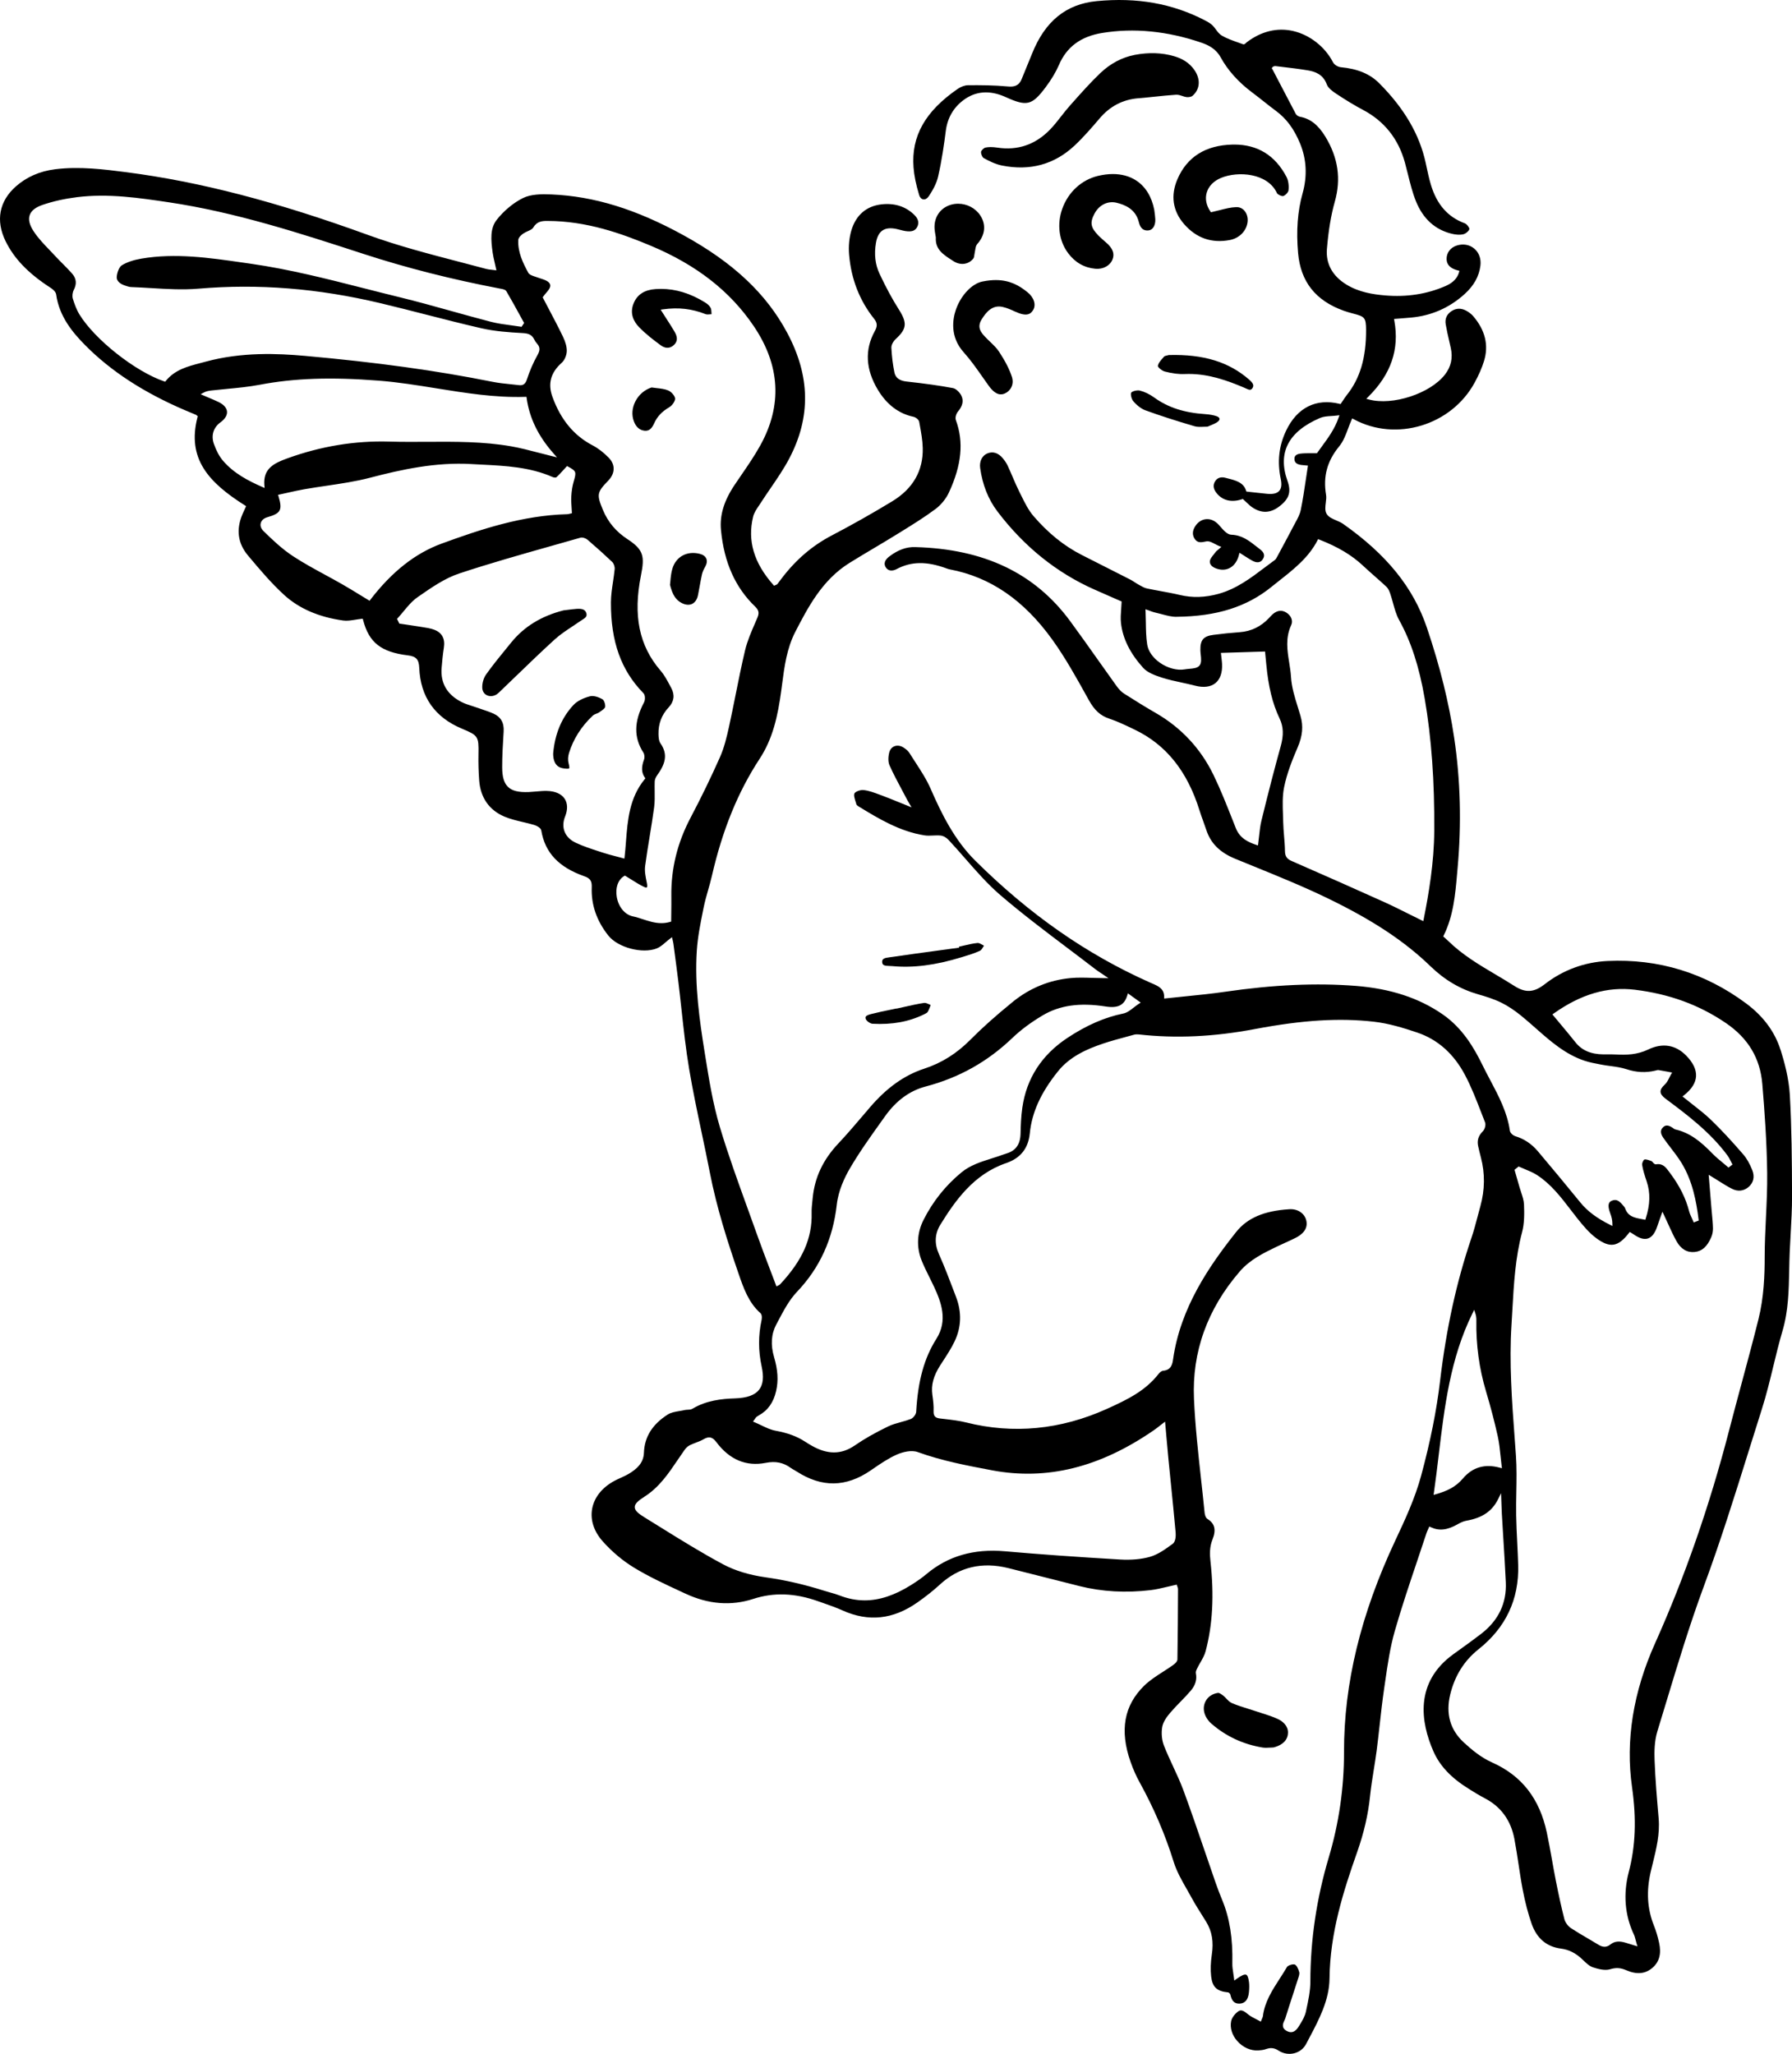 <?xml version="1.0" encoding="UTF-8"?>
<svg id="Layer_2" data-name="Layer 2" xmlns="http://www.w3.org/2000/svg" viewBox="0 0 276.637 317.021">
  <g id="Layer_1-2" data-name="Layer 1">
    <g>
      <path d="m274.877,162.079c-.872-2.806-2.664-5.23-5.325-7.208-6.344-4.712-13.536-6.917-21.386-6.546-3.548.165-6.897,1.4-9.685,3.57-1.693,1.318-2.978,1.388-4.738.261-.948-.608-1.936-1.193-2.891-1.759-2.513-1.488-5.112-3.027-7.274-5.155-.151-.148-.311-.29-.458-.42l-.325-.291.084-.169c1.495-3.024,1.782-6.327,2.06-9.521l.075-.854c.617-6.855.44-13.611-.523-20.079-.813-5.461-2.191-11.025-4.211-17.01-2.097-6.212-6.219-11.315-12.973-16.06-.285-.199-.651-.355-1.004-.506-.599-.255-1.218-.518-1.513-1.025-.279-.481-.2-1.108-.124-1.715.052-.412.105-.839.044-1.199-.484-2.858.167-5.25,2.048-7.528.615-.744.987-1.739,1.346-2.7.167-.445.339-.905.534-1.341l.11-.246.237.129c6.506,3.534,15.042.961,18.643-5.618.667-1.219,1.148-2.324,1.47-3.379.742-2.425.178-4.751-1.675-6.913-.265-.31-.634-.599-1.067-.835-.801-.438-1.577-.412-2.306.078-.714.482-1.016,1.177-.873,2.009.152.888.358,1.785.557,2.653.076.332.152.664.226.996.344,1.55.048,2.899-.903,4.124-2.27,2.923-8.077,4.823-11.722,3.842l-.419-.113.308-.306c3.511-3.481,4.827-7.323,4.025-11.744l-.049-.272,1.072-.084c.53-.042,1.032-.081,1.534-.126,3.149-.282,5.936-1.502,8.283-3.625,1.439-1.302,2.24-2.737,2.447-4.391.132-1.053-.214-2.012-.95-2.632-.718-.606-1.69-.784-2.666-.488-1.015.309-1.644,1.153-1.603,2.151.035.855.602,1.412,1.733,1.704l.25.064-.073.248c-.361,1.232-1.383,1.799-2.121,2.118-2.847,1.233-5.968,1.714-9.28,1.43-1.859-.159-4.022-.482-5.967-1.671-2.166-1.322-3.209-3.228-3.018-5.509.243-2.889.631-5.21,1.221-7.305.983-3.491.513-6.756-1.438-9.98-1.124-1.857-2.345-2.818-3.96-3.116-.254-.048-.529-.243-.641-.455-.986-1.863-1.959-3.733-2.943-5.625l-.651-1.252-.105-.125.081-.151c.074-.139.333-.226.509-.204l1.045.125c1.282.152,2.609.31,3.906.525,1.142.191,2.387.601,2.964,2.19.197.541.857,1.032,1.411,1.399,1.568,1.042,2.891,1.84,4.161,2.511,3.292,1.736,5.472,4.471,6.477,8.126.166.604.317,1.215.469,1.825.343,1.384.698,2.814,1.23,4.14,1.091,2.714,2.952,4.407,5.533,5.033.486.119,1.197.226,1.821.069.367-.093.862-.535.898-.802.027-.205-.395-.769-.714-.885-2.607-.955-4.316-2.902-5.227-5.954-.282-.946-.492-1.926-.694-2.874l-.104-.486c-.947-4.376-3.29-8.396-7.164-12.289-1.44-1.448-3.334-2.238-5.959-2.486-.405-.039-.979-.354-1.188-.762-1.237-2.401-3.612-4.254-6.199-4.834-2.444-.549-4.916.062-7.142,1.767-.031.024-.064.059-.098.092-.118.118-.265.266-.458.192-.262-.098-.529-.191-.795-.285-.821-.29-1.67-.59-2.438-1.025-.399-.228-.684-.609-.958-.979-.174-.234-.339-.455-.528-.637-.322-.311-.748-.545-1.156-.758-5.003-2.602-10.472-3.576-16.723-2.969-4.701.455-7.957,3.099-9.952,8.083-.263.656-.533,1.31-.803,1.964-.273.66-.546,1.32-.812,1.984-.453,1.132-1.287,1.216-2.125,1.14-2.154-.199-4.327-.211-6.169-.191-.482.005-1.081.222-1.6.581-5.002,3.45-7.163,7.293-6.799,12.094.096,1.273.374,2.637.873,4.288.112.372.343.611.633.655.295.048.602-.124.825-.454.775-1.142,1.254-2.145,1.465-3.066.581-2.543.938-5.096,1.183-7.036.251-1.981,1.159-3.576,2.696-4.739,1.899-1.438,4.106-1.603,6.558-.489,3.248,1.472,4.047,1.28,6.12-1.467.915-1.213,1.621-2.393,2.099-3.505,1.19-2.775,3.366-4.387,6.651-4.927,4.897-.804,10.045-.305,15.3,1.485,1.07.365,2.266.922,3.017,2.288,1.111,2.02,2.763,3.853,4.91,5.45.592.44,1.171.899,1.75,1.358.607.482,1.236.98,1.869,1.447,1.616,1.189,2.799,2.787,3.722,5.025,1.005,2.438,1.135,5.033.386,7.712-.769,2.75-.995,5.757-.693,9.193.39,4.432,2.692,7.347,7.041,8.912.489.176.991.314,1.374.415l.113.03c1.74.46,1.962.593,1.969,2.535.013,4.288-.93,7.474-2.969,10.026-.213.266-.399.55-.596.85-.09.137-.181.274-.274.411l-.098.143-.168-.041c-3.616-.885-6.544.586-8.238,4.142-1.113,2.338-1.385,4.773-.832,7.446.183.88.106,1.47-.239,1.854-.353.394-.957.536-1.896.444-.662-.063-1.324-.138-2.024-.217l-1.143-.127-.05-.154c-.403-1.262-1.597-1.564-2.862-1.886l-.342-.087c-.415-.11-1.177-.177-1.613.606-.314.561-.229,1.134.261,1.751.916,1.155,2.306,1.495,3.915.959l.137-.046.108.097c.15.134.295.271.439.41.308.294.6.572.928.794,1.411.948,2.765.906,4.138-.132,1.549-1.171,1.896-2.249,1.28-3.977-1.548-4.343.148-7.605,5.042-9.698.51-.219,1.084-.255,1.691-.294.287-.018.586-.037.896-.076l.4-.051-.132.381c-.602,1.735-1.59,3.082-2.545,4.384-.246.336-.487.665-.717.994l-.073.105-.128.002c-.28.005-.548.006-.808.005-.567-.01-1.1-.002-1.616.057-.958.11-.936.664-.928.847.014.356.145.781,1.042.902.178.024.358.039.53.053l.513.047-.041.263c-.099.632-.193,1.263-.286,1.891-.229,1.544-.465,3.14-.782,4.688-.143.699-.499,1.347-.843,1.974-.096.176-.192.351-.283.526-.646,1.243-1.311,2.478-1.976,3.711l-.581,1.079c-.082.154-.174.33-.335.446-.521.376-1.034.764-1.547,1.151-2.145,1.621-4.362,3.297-7.122,4.061-2.09.578-4.044.636-5.976.176-.947-.226-1.925-.404-2.871-.577-.743-.136-1.485-.271-2.222-.43-.397-.085-.754-.29-1.1-.488l-.23-.13c-.2-.109-.393-.234-.586-.36-.211-.137-.421-.274-.644-.389-1.339-.685-2.681-1.362-4.023-2.041-1.166-.589-2.331-1.178-3.494-1.771-2.713-1.383-5.137-3.336-7.409-5.971-.793-.919-1.351-2.047-1.89-3.138l-.28-.563c-.397-.789-.75-1.611-1.091-2.407-.242-.562-.483-1.126-.741-1.682-.171-.368-.427-.758-.762-1.159-.693-.834-1.543-1.096-2.39-.735-.809.342-1.239,1.227-1.097,2.254.356,2.575,1.248,4.822,2.65,6.678,4.121,5.445,9.192,9.52,15.073,12.109l4.112,1.808-.006.169c-.012.332-.037.666-.062,1.002-.053.708-.106,1.441-.03,2.138.262,2.388,1.379,4.652,3.417,6.924.684.762,1.881,1.189,2.949,1.531.965.309,1.981.528,2.965.74.68.147,1.384.299,2.069.479,1.335.352,2.434.219,3.18-.387.736-.597,1.09-1.624,1.023-2.97-.015-.291-.05-.581-.088-.902-.02-.165-.041-.338-.06-.523l-.028-.268,6.813-.211.19,1.961c.325,3.481.958,6.062,2.051,8.365.605,1.277.658,2.565.173,4.307-.917,3.297-1.86,6.938-2.97,11.461-.185.754-.27,1.531-.359,2.354-.042.388-.085.782-.14,1.183l-.041.301-.288-.099c-1.177-.404-2.486-.968-3.121-2.557l-.576-1.451c-.889-2.247-1.807-4.57-2.875-6.771-1.979-4.078-4.98-7.298-8.921-9.571-1.486-.857-3.085-1.836-4.891-2.992-.395-.254-.771-.633-1.15-1.159-.955-1.328-1.9-2.663-2.846-3.998-1.396-1.97-2.839-4.008-4.292-5.987-5.444-7.42-13.271-11.17-23.927-11.464-1.37-.055-2.667.426-3.982,1.416-1.077.812-.726,1.446-.611,1.655.387.7,1.125.628,1.688.329,2.275-1.209,4.667-1.239,7.751-.098.181.066.327.109.459.135,6.277,1.185,11.472,4.754,15.882,10.909,1.971,2.75,3.649,5.77,5.271,8.689l.323.582c.876,1.574,1.784,2.401,3.134,2.852,1.281.428,2.521,1.022,3.722,1.598l.215.104c4.858,2.326,8.14,6.423,10.033,12.524.167.54.36,1.07.553,1.602.162.446.324.893.472,1.345.676,2.07,2.094,3.487,4.463,4.461.93.382,1.862.761,2.793,1.14,3.799,1.544,7.728,3.14,11.477,4.957,6.964,3.373,11.865,6.615,15.894,10.511,2.186,2.114,4.59,3.526,7.353,4.318,1.107.317,2.388.705,3.563,1.283.977.481,1.997,1.15,3.033,1.989.776.629,1.538,1.302,2.275,1.953,2.245,1.983,4.566,4.034,7.543,5.025.758.252,1.572.405,2.36.554l.324.062c.438.083.882.143,1.326.202.821.11,1.669.225,2.467.488,1.527.502,2.986.574,4.465.216l.097-.027c.115-.034.257-.076.408-.053.422.066.843.146,1.264.227l.81.152-.181.308c-.09.153-.172.317-.253.481-.192.387-.391.787-.712,1.079-.448.408-.658.77-.642,1.105.017.34.267.686.765,1.058,3.241,2.417,6.914,5.157,9.589,8.798.188.256.329.54.465.813.061.123.122.245.187.365l.101.185-.611.479-.156-.134c-.242-.209-.489-.413-.736-.617-.541-.446-1.1-.907-1.599-1.421-1.805-1.859-3.467-3.203-5.707-3.714-.142-.032-.253-.12-.342-.19-.029-.022-.059-.046-.088-.066-.671-.445-1.086-.47-1.482-.079-.159.156-.643.632.014,1.586.372.539.78,1.071,1.176,1.586.585.761,1.189,1.548,1.696,2.384,1.685,2.782,2.258,5.93,2.597,8.642l.024.195-.771.293-.093-.223c-.064-.154-.135-.308-.206-.46-.159-.343-.323-.697-.42-1.074-.506-1.979-1.458-3.888-2.91-5.834l-.125-.169c-.547-.743-1.016-1.381-2.04-1.214-.226.04-.375-.139-.509-.293-.057-.065-.153-.177-.2-.193l-.151-.055c-.334-.122-.751-.272-.975-.187-.133.052-.378.547-.335.819.131.838.411,1.677.682,2.487l.024.073c.583,1.75.538,3.562-.145,5.702l-.068.214-.221-.045c-.138-.029-.276-.055-.413-.08-1.016-.189-2.065-.386-2.493-1.67-.029-.087-.105-.185-.175-.27-.654-.782-1.097-1.22-1.888-.875-.386.167-.758.543-.211,1.982.204.538.301,1,.314,1.498l.011.417-.373-.187c-2.07-1.036-3.482-2.099-4.58-3.443-2.19-2.685-4.4-5.348-6.568-7.916-.952-1.127-2.12-1.906-3.472-2.316-.315-.096-.788-.465-.843-.851-.4-2.833-1.729-5.345-3.015-7.772-.401-.757-.801-1.514-1.177-2.282-1.324-2.709-3.096-5.769-6.197-7.91-3.65-2.521-8.023-3.954-13.37-4.38-6.09-.481-12.692-.188-20.178.901-2.046.299-4.068.502-6.208.717-.97.098-1.95.196-2.945.305l-.275.03-.002-.276c-.009-1.266-.898-1.647-1.929-2.089l-.343-.149c-9.733-4.34-18.532-10.483-26.899-18.781-3.176-3.151-5.177-7.179-6.867-11.062-.63-1.448-1.524-2.822-2.389-4.151-.309-.474-.617-.947-.915-1.425-.169-.271-.468-.541-.913-.823-.455-.288-.963-.354-1.394-.182-.398.16-.68.506-.794.973-.183.755-.165,1.489.047,1.965.584,1.31,1.277,2.603,1.946,3.854.261.488.522.977.778,1.468.035.067.073.132.141.246l.534.917-.673-.27c-.467-.188-.911-.368-1.341-.543-.93-.379-1.808-.737-2.686-1.06l-.313-.115c-.788-.294-1.602-.597-2.409-.68-.471-.054-1.266.246-1.392.52-.134.293.032.818.18,1.283.046.145.091.287.128.423.015.056.098.161.405.348,2.953,1.801,6.298,3.841,10.138,4.425.406.062.824.042,1.267.022.387-.019.79-.036,1.188.004.484.05.958.389,1.216.664.881.941,1.746,1.931,2.582,2.887,1.703,1.948,3.464,3.962,5.434,5.652,3.332,2.858,6.904,5.555,10.359,8.162,1.44,1.087,2.881,2.174,4.31,3.275.26.201.535.382.838.583.154.102.316.208.486.325l.678.462-.821-.006c-.573-.004-1.129-.021-1.673-.038-1.158-.037-2.251-.071-3.327.03-3.33.31-6.351,1.554-8.979,3.697-2.662,2.172-4.724,4.015-6.491,5.8-2.122,2.144-4.459,3.612-7.146,4.489-3.05.995-5.78,2.935-8.348,5.931l-.986,1.155c-1.269,1.491-2.581,3.032-3.946,4.481-2.34,2.487-3.627,5.218-3.934,8.35l-.051.489c-.066.615-.134,1.251-.118,1.865.103,3.899-1.397,7.296-4.865,11.011-.078.084-.174.126-.25.16l-.316.165-.101-.268c-.294-.782-.592-1.562-.888-2.339-.653-1.714-1.329-3.485-1.952-5.239-.5-1.41-1.01-2.817-1.521-4.225-1.476-4.074-3.002-8.286-4.266-12.504-1.08-3.6-1.688-7.396-2.276-11.067l-.076-.477c-.803-5.005-1.558-10.338-1.215-15.69.133-2.076.551-4.159.956-6.174l.102-.507c.181-.908.439-1.811.689-2.684.202-.705.41-1.433.575-2.154,1.617-7.075,4.026-12.993,7.367-18.091,2.027-3.094,2.815-6.524,3.374-10.723l.103-.783c.355-2.735.722-5.563,2.062-8.149,1.938-3.74,4.134-7.979,8.345-10.595,1.236-.769,2.487-1.513,3.737-2.257,1.223-.728,2.446-1.455,3.655-2.205l.542-.335c1.79-1.106,3.64-2.251,5.344-3.522.85-.635,1.622-1.583,2.064-2.536,1.976-4.253,2.318-7.809,1.077-11.191-.142-.388.049-.987.316-1.305.753-.892.921-1.71.512-2.505-.245-.474-.802-1.041-1.278-1.129-2.062-.384-4.279-.696-7.187-1.014-1.057-.114-1.678-.579-1.845-1.382-.243-1.171-.398-2.418-.474-3.812-.025-.464.314-1.031.663-1.352,1.724-1.585,1.818-2.486.48-4.592-.999-1.571-1.943-3.317-2.971-5.496-.661-1.402-.848-2.996-.556-4.737.159-.948.489-1.582,1.008-1.938.515-.353,1.215-.432,2.139-.241.203.042.404.095.605.148.275.073.535.142.799.182.986.146,1.515-.04,1.823-.64.337-.656.162-1.292-.534-1.943-1.338-1.252-3.018-1.765-5.003-1.537-2.315.271-3.912,1.648-4.619,3.985-.343,1.134-.47,2.482-.358,3.796.32,3.759,1.622,7.087,3.87,9.893.561.702.458,1.229.089,1.899-1.571,2.861-1.412,5.903.475,9.041,1.373,2.285,3.22,3.688,5.489,4.168.32.067.828.408.897.79l.088.484c.212,1.163.432,2.364.458,3.562.077,3.503-1.509,6.266-4.712,8.213-3.064,1.86-6.206,3.634-9.339,5.273-3.046,1.594-5.6,3.795-7.807,6.729l-.165.221c-.132.179-.265.356-.403.53-.065.081-.149.115-.231.148-.033.013-.073.029-.121.052l-.17.081-.125-.141c-2.99-3.376-4.01-6.81-3.118-10.497.151-.624.528-1.181.894-1.719.098-.145.195-.288.288-.432.497-.774,1.018-1.536,1.539-2.297,1.008-1.474,2.051-2.998,2.884-4.59,3.333-6.368,3.222-12.701-.336-19.361-3.231-6.048-8.325-10.838-16.029-15.073-7.302-4.014-13.783-6.012-20.396-6.288-1.543-.063-3.138-.043-4.346.548-1.471.721-2.957,1.95-4.077,3.373-1.041,1.322-.899,3.069-.626,5.049.068.495.18.979.31,1.54.063.271.129.556.194.86l.074.349-.353-.048c-.154-.021-.297-.036-.431-.05-.276-.029-.515-.054-.756-.118-1.364-.366-2.729-.722-4.095-1.078-4.695-1.223-9.55-2.487-14.217-4.184-14.125-5.135-25.96-8.207-37.246-9.668-3.393-.438-7.238-.935-11.031-.459-2.37.299-4.41,1.193-6.064,2.661-2.555,2.266-3.122,5.246-1.595,8.394,1.323,2.729,3.534,5.026,6.957,7.233.298.192.808.582.871,1.034.472,3.398,2.538,5.875,4.497,7.85,3.99,4.021,9.042,7.306,15.443,10.041.278.119.558.234.837.35.265.109.53.219.794.332.067.029.126.077.178.143l.109.073-.044.172c-1.651,6.403,1.735,10.067,7.328,13.599l.185.116-.248.54c-.111.241-.218.472-.317.705-1.009,2.357-.72,4.504.858,6.38l.069.082c1.734,2.063,3.528,4.196,5.532,6.02,2.298,2.089,5.359,3.409,9.097,3.923.59.082,1.212-.019,1.87-.123.31-.05.621-.1.931-.131l.213-.021.054.208c.902,3.469,2.773,4.945,6.901,5.446,1.283.155,1.712.623,1.765,1.925.183,4.481,2.4,7.642,6.591,9.392,2.508,1.046,2.604,1.192,2.552,3.919l-.002.131c-.024,1.273.014,2.595.111,3.925.196,2.673,1.55,4.611,3.917,5.605.895.376,1.879.608,2.831.833.568.135,1.156.273,1.726.442.283.084,1.036.402,1.113.861.578,3.43,2.693,5.675,6.657,7.066.896.315,1.171.729,1.133,1.706-.105,2.673.757,5.178,2.562,7.447,1.473,1.852,5.24,2.851,7.464,1.985.5-.195.936-.569,1.397-.966.217-.186.434-.371.657-.538l.313-.233.112.514c.036.148.083.345.11.542l.13.983c.216,1.632.433,3.265.632,4.899.175,1.431.331,2.865.487,4.299.327,2.995.664,6.093,1.172,9.105.555,3.296,1.257,6.626,1.936,9.847.425,2.019.865,4.106,1.265,6.166,1.059,5.454,2.736,10.659,4.392,15.472l.032.093c.757,2.201,1.541,4.478,3.378,6.104.343.304.184,1.049.177,1.081-.514,2.339-.512,4.734.008,7.123.362,1.665.239,2.815-.388,3.62-.654.839-1.875,1.275-3.734,1.335-2.026.064-4.39.305-6.551,1.597-.231.139-.5.148-.76.158-.146.006-.283.011-.401.038-.273.064-.558.112-.843.16-.68.114-1.321.223-1.816.54-2.388,1.529-3.59,3.461-3.675,5.904-.057,1.631-1.174,2.531-2.259,3.197-.427.262-.886.471-1.331.672-.31.141-.62.281-.92.44-1.927,1.021-3.166,2.563-3.487,4.343-.307,1.702.269,3.478,1.621,4.999,1.424,1.604,3.099,3.013,4.844,4.075,2.286,1.393,4.778,2.548,7.189,3.665l.771.358c3.531,1.643,7.048,1.914,10.456.803,3.146-1.024,6.403-.912,9.958.346l.731.256c1.023.356,2.081.725,3.087,1.178,4.023,1.805,7.805,1.401,11.563-1.238,1.335-.938,2.471-1.842,3.471-2.761,2.933-2.697,6.488-3.549,10.572-2.531,2.011.5,4.021,1.011,6.03,1.522,1.654.42,3.308.841,4.963,1.256,3.453.865,7.143,1.074,10.967.617.849-.102,1.682-.3,2.564-.511.406-.097.818-.195,1.24-.285l.227-.049.065.223c.054.127.129.305.128.496-.015,3.327-.031,7.099-.094,10.82-.005.27-.229.56-.685.885-.501.358-1.03.697-1.541,1.024-1.001.643-2.037,1.307-2.877,2.124-3.144,3.06-3.842,6.911-2.133,11.775.401,1.143.878,2.216,1.417,3.19,2.178,3.939,3.942,8.063,5.245,12.26.457,1.472,1.261,2.879,2.039,4.239.259.453.518.905.765,1.36.471.869,1.01,1.725,1.531,2.552.227.359.453.719.675,1.081.899,1.465,1.177,3.078.875,5.074-.181,1.205-.216,2.331-.104,3.346.184,1.659.865,2.31,2.604,2.483l.085.009.062.059c.087.068.183.142.21.27.235,1.031.65,1.434,1.46,1.396.821-.04,1.295-.619,1.41-1.72.066-.648.07-1.157.012-1.601-.088-.679-.231-1.052-.437-1.141-.246-.104-.735.11-1.494.659l-.344.25-.05-.423c-.032-.263-.07-.511-.107-.75-.077-.501-.15-.974-.14-1.45.086-3.901-.409-7.015-1.558-9.796-.386-.934-.715-1.797-1.008-2.638-.535-1.538-1.061-3.08-1.588-4.621-1.081-3.164-2.198-6.436-3.372-9.625-.466-1.265-1.047-2.518-1.608-3.729-.486-1.048-.988-2.131-1.418-3.225-.333-.848-.435-1.922-.274-2.874.143-.843.769-1.656,1.227-2.194.515-.604,1.076-1.182,1.618-1.74.523-.538,1.064-1.095,1.558-1.671.722-.842.99-1.745.797-2.684-.054-.26.08-.528.188-.745l.029-.059c.147-.299.315-.593.482-.886.332-.58.645-1.128.801-1.719,1.087-4.097,1.333-8.63.752-13.857-.118-1.065-.163-2.213.305-3.381.602-1.498.369-2.476-.753-3.173-.358-.223-.443-.825-.461-1.005-.168-1.703-.355-3.406-.542-5.108-.446-4.062-.908-8.264-1.094-12.412-.325-7.252,2.051-13.874,7.061-19.681,1.597-1.851,3.706-2.865,5.745-3.848.402-.192.808-.377,1.214-.561.563-.255,1.146-.519,1.703-.803.92-.47,1.946-1.317,1.606-2.686-.275-1.104-1.345-1.805-2.638-1.71-3.869.239-6.469,1.355-8.182,3.513-4.174,5.255-8.595,11.69-9.728,19.59-.104.726-.246,1.72-1.563,1.825-.186.016-.472.215-.667.465-2.022,2.599-4.715,3.944-8.025,5.433-7.133,3.208-14.435,3.908-21.705,2.081-1.081-.271-2.226-.403-3.333-.531l-.646-.075c-.573-.068-1.083-.206-1.041-1.128.038-.828-.067-1.673-.188-2.537-.211-1.513.169-2.926,1.236-4.581l.372-.573c.637-.979,1.296-1.99,1.804-3.043,1.063-2.206,1.147-4.521.25-6.884l-.219-.577c-.761-2.009-1.549-4.086-2.437-6.075-.713-1.598-.638-3.114.223-4.509,2.288-3.704,5.148-7.801,10.149-9.51,2.232-.764,3.431-2.271,3.664-4.607.322-3.23,1.705-6.271,4.352-9.566,1.87-2.33,4.557-3.467,6.938-4.271,1.167-.394,2.375-.72,3.543-1.035.423-.114.846-.228,1.268-.346.204-.055.447-.069.709-.041,5.732.641,11.6.37,17.938-.829,7.383-1.395,13.058-1.745,18.398-1.13,2.295.263,4.566.961,6.679,1.676,3.145,1.062,5.622,3.266,7.36,6.55.978,1.846,1.746,3.833,2.49,5.755.198.513.396,1.025.599,1.536.167.419-.049,1.104-.339,1.391-.69.685-.918,1.422-.717,2.319.127.573.266,1.144.415,1.711.65,2.468.624,5.004-.079,7.536-.137.495-.268.991-.398,1.488-.298,1.133-.606,2.305-.99,3.433-2.294,6.746-3.875,13.96-4.833,22.055-.536,4.536-1.491,9.312-2.918,14.604-.958,3.551-2.562,6.966-3.977,9.979-5.354,11.406-7.949,22.098-7.933,32.687.008,5.528-.785,11.008-2.358,16.285-1.876,6.295-2.831,12.726-2.836,19.112-.001,1.479-.323,2.968-.633,4.408l-.054.252c-.161.745-.566,1.434-1.002,2.132-.342.548-.916,1.463-1.998.839-.85-.492-.519-1.185-.322-1.598.055-.115.11-.228.144-.337.354-1.148.728-2.293,1.101-3.437.272-.835.545-1.671.811-2.508l.066-.201c.111-.333.236-.711.169-.971-.15-.586-.447-1.093-.689-1.18-.304-.109-1.057.129-1.201.379-.354.609-.743,1.211-1.119,1.793-1.146,1.771-2.332,3.604-2.603,5.807-.011.096-.044.172-.099.298-.029.067-.067.155-.116.277l-.105.266-.249-.139c-.178-.1-.357-.19-.534-.279-.414-.21-.804-.407-1.151-.689-.646-.528-1.071-.821-1.541-.49-.547.39-1.001,1.011-1.103,1.509-.21,1.027.123,2.139.915,3.051.867.999,2.1,1.56,3.293,1.477.336-.021.772-.062,1.155-.201.292-.104.556-.158.809-.158.388,0,.749.125,1.14.383.721.475,1.613.626,2.446.408.792-.204,1.437-.713,1.814-1.433l.431-.816c1.547-2.92,3.146-5.94,3.181-9.274.073-7.049,2.143-13.494,4.256-19.491,1.055-2.994,1.708-5.818,1.998-8.634.142-1.38.365-2.771.58-4.116.157-.981.32-1.995.449-2.995.169-1.311.315-2.624.461-3.938.203-1.826.413-3.715.686-5.564l.168-1.159c.372-2.57.755-5.229,1.479-7.753,1.034-3.604,2.25-7.22,3.427-10.715.486-1.445.973-2.891,1.448-4.34.058-.177.134-.348.22-.539.041-.092.084-.188.128-.293l.101-.238.235.109c1.289.6,2.534.461,4.162-.465.359-.205.835-.45,1.329-.537,2.473-.435,3.989-1.472,4.917-3.363l.438-.892.06,1.686c.015.493.031.986.059,1.479.069,1.199.144,2.397.217,3.596.142,2.292.289,4.662.396,6.995.148,3.219-1.131,5.896-3.804,7.957-1.102.85-2.249,1.674-3.358,2.472l-.925.666c-6.055,4.376-5.03,10.552-3.104,14.963.987,2.26,2.716,4.104,5.443,5.806.815.509,1.646,1.028,2.495,1.469,2.488,1.29,4.026,3.396,4.573,6.256.249,1.304.45,2.636.644,3.924.197,1.31.401,2.663.655,3.981.372,1.93.816,3.627,1.359,5.189.789,2.271,2.312,3.569,4.526,3.857,1.242.161,2.296.693,3.319,1.674l.086.083c.491.471.999.958,1.563,1.142.741.24,1.82.536,2.625.29.911-.276,1.611-.234,2.498.149,1.62.701,2.943.578,4.045-.373,1.062-.916,1.397-2.178,1.026-3.857-.219-.995-.479-1.861-.794-2.648-1.038-2.595-1.201-5.317-.499-8.324.1-.429.206-.856.311-1.284.55-2.238,1.118-4.553.912-6.934-.254-2.938-.518-5.976-.63-9.042-.042-1.152-.044-2.862.426-4.396.469-1.528.932-3.059,1.395-4.589,1.779-5.88,3.618-11.959,5.784-17.81,2.558-6.907,4.789-14.046,6.946-20.948.67-2.146,1.341-4.291,2.022-6.434.685-2.153,1.229-4.396,1.754-6.563.439-1.811.893-3.683,1.428-5.499.905-3.075.968-6.271,1.029-9.362.019-.955.038-1.91.08-2.864.04-.894.09-1.787.141-2.681.109-1.938.222-3.944.216-5.912-.017-5.521-.055-10.503-.34-15.571-.147-2.605-.881-5.208-1.419-6.939Zm-55.091-20.221l-.063.318-.292-.143c-.634-.311-1.255-.621-1.868-.927-1.347-.674-2.619-1.31-3.931-1.902-4.379-1.978-9.045-4.048-14.264-6.326-.721-.315-.993-.731-1.003-1.537-.009-.753-.074-1.522-.136-2.267-.06-.714-.121-1.451-.136-2.182-.007-.375-.021-.752-.035-1.131-.052-1.421-.105-2.89.178-4.28.433-2.128,1.26-4.205,2.089-6.132.764-1.775.897-3.279.432-4.875-.125-.432-.261-.863-.396-1.297-.477-1.528-.971-3.109-1.064-4.701-.043-.726-.162-1.474-.277-2.196-.3-1.885-.611-3.834.309-5.8.313-.668,0-1.465-.761-1.937-.696-.434-1.401-.345-2.097.26-.159.139-.302.295-.445.45l-.118.127c-1.241,1.331-2.771,2.071-4.547,2.197-1.301.094-2.654.23-4.021.408-1.566.203-2.061.78-2.033,2.376.004.212.029.442.055.674.069.628.141,1.277-.184,1.685-.318.4-.969.457-1.598.512-.232.021-.464.04-.672.078-1.178.213-2.662-.182-3.87-1.037-1.07-.759-1.775-1.769-1.935-2.771-.179-1.127-.196-2.26-.215-3.46-.008-.535-.017-1.081-.041-1.637l-.015-.366.346.119c.144.049.277.1.406.147.251.094.469.176.691.225.334.073.67.162,1.006.251.789.209,1.601.447,2.386.416,6.164-.061,10.812-1.529,14.627-4.624.4-.324.806-.645,1.212-.965,2.224-1.753,4.522-3.565,5.873-6.193l.103-.2.21.081c2.843,1.108,4.974,2.38,6.705,4.002.601.562,1.218,1.107,1.835,1.651.605.534,1.21,1.068,1.8,1.619.285.266.449.667.583,1.062.162.473.297.963.429,1.438.251.906.51,1.844.953,2.645,1.836,3.327,3.087,7.17,3.938,12.092,1.048,6.078,1.531,12.771,1.477,20.463-.035,4.912-.841,9.627-1.626,13.591ZM25.606,58.782l-.11.135-.164-.057c-4.458-1.526-10.684-6.442-13.061-10.313-.478-.776-.787-1.668-1.026-2.438-.123-.395-.061-.958.151-1.371.483-.938.393-1.764-.274-2.522-.461-.524-.966-1.031-1.454-1.521-.406-.408-.812-.815-1.201-1.239-.284-.309-.576-.613-.869-.917-.853-.889-1.735-1.808-2.412-2.848-.642-.985-.837-1.8-.599-2.49s.896-1.209,2.009-1.587c1.613-.548,3.399-.946,5.311-1.184,4.817-.594,9.562.111,14.152.794,10.307,1.533,20.308,4.791,29.98,7.942,6.676,2.175,13.585,3.933,21.122,5.373l.114.021c.347.062.74.131.902.406.704,1.194,1.381,2.429,2.037,3.623l.695,1.262-.395.592-.158-.025c-.478-.076-.958-.14-1.438-.204-1.041-.139-2.117-.281-3.15-.549-2.021-.523-4.064-1.093-6.041-1.644-2.653-.739-5.396-1.504-8.114-2.165-1.825-.444-3.645-.908-5.465-1.372-5.669-1.443-11.531-2.938-17.436-3.778l-1.252-.18c-5.109-.738-10.392-1.503-15.638-.608-1.233.211-2.246.556-3.009,1.027-.425.263-.723,1.091-.788,1.735-.081.801.719,1.201,1.202,1.368l.064.022c.323.111.657.226.969.236,1.034.036,2.07.099,3.107.161,2.386.146,4.853.294,7.242.09,9.26-.79,18.467-.057,28.149,2.247,2.345.558,4.719,1.165,7.014,1.753,2.791.715,5.676,1.453,8.528,2.106,2.104.482,4.281.632,6.33.743.769.042,1.438.146,1.848.999.111.23.257.447.423.628.61.668.377,1.229.036,1.84-.621,1.112-1.152,2.337-1.578,3.64-.19.58-.437.946-1.031.946-.064,0-.131-.004-.204-.013-.402-.048-.807-.089-1.211-.13-.964-.098-1.961-.199-2.929-.394-8.615-1.729-17.799-2.998-28.902-3.994-4.22-.378-9.774-.618-15.304.887-.263.071-.528.141-.793.21-2.039.53-3.965,1.032-5.379,2.756Zm8.825,12.339c-.554-.645-1.03-1.523-1.416-2.615-.455-1.287-.074-2.528,1.019-3.319.7-.508,1.059-1.098,1.01-1.663-.049-.562-.501-1.08-1.274-1.457-.521-.254-1.069-.483-1.599-.706-.242-.102-.484-.203-.725-.307l-.473-.204.454-.245c.43-.233.814-.291,1.234-.339.782-.09,1.566-.164,2.351-.238,1.671-.159,3.4-.322,5.064-.639,5.34-1.017,11.01-1.214,18.388-.637,2.985.233,5.99.717,8.895,1.185,4.448.717,9.045,1.463,13.689,1.318l.224-.007.031.223c.428,3.059,1.785,5.846,4.149,8.521l.527.597-.774-.188c-.697-.17-1.379-.348-2.053-.523-1.465-.383-2.849-.744-4.269-.992-4.278-.747-8.674-.717-12.927-.693-1.906.011-3.878.023-5.815-.033-5.318-.163-10.639.715-15.813,2.598-2.051.745-3.731,1.571-3.518,4.142l.035.418-.384-.169c-2.145-.942-4.359-2.083-6.029-4.025Zm22.758,21.428l-.136.177-.191-.115c-.424-.257-.848-.516-1.271-.775-.91-.558-1.851-1.135-2.792-1.673-.856-.489-1.723-.961-2.59-1.433-1.639-.892-3.333-1.813-4.922-2.85-1.722-1.121-3.277-2.602-4.6-3.901-.389-.383-.544-.82-.437-1.234.112-.434.493-.77,1.045-.923,1.067-.295,1.621-.601,1.851-1.021.234-.426.192-1.073-.142-2.165l-.08-.261.267-.057c.413-.089.818-.18,1.219-.27.896-.2,1.743-.39,2.613-.542,1.134-.199,2.293-.37,3.415-.535,2.218-.327,4.512-.665,6.698-1.238,4.892-1.281,10.16-2.419,15.575-2.11.552.032,1.106.061,1.659.088,3.658.183,7.439.372,10.964,1.927.186.082.469.086.533.044.379-.333.725-.716,1.091-1.121.145-.16.292-.322.446-.487l.132-.142.17.093c1.239.678,1.289.801.884,2.201l-.038.131c-.195.677-.314,1.428-.364,2.298-.03.525.006,1.051.044,1.608.017.246.034.494.046.744l.009.212-.207.044c-.062.014-.118.028-.169.041-.111.029-.215.056-.33.06-6.946.185-13.384,2.34-19.382,4.53-4.076,1.489-7.678,4.32-11.014,8.655Zm35.795,39.029l-.547-.179c-1.189-.387-2.419-.787-3.568-1.33-1.688-.797-2.313-2.351-1.63-4.054.422-1.054.396-2.025-.075-2.736-.497-.75-1.473-1.178-2.746-1.202-.549-.015-1.115.04-1.663.089-.374.033-.747.066-1.121.083-1.575.061-2.562-.173-3.199-.781-.626-.598-.908-1.537-.913-3.044-.005-1.721.102-3.467.205-5.155l.022-.366c.083-1.354-.438-2.261-1.593-2.771-.596-.263-1.233-.476-1.849-.681-.29-.097-.579-.193-.866-.296-.221-.078-.445-.15-.669-.222-.502-.16-1.021-.326-1.502-.57-2.244-1.138-3.286-2.912-3.096-5.274.075-.933.174-2.032.344-3.113.222-1.405-.291-2.345-1.521-2.792-.585-.214-1.237-.312-1.868-.407-.208-.031-.415-.063-.621-.099-.634-.107-1.271-.198-1.908-.289l-.956-.139-.351-.73.115-.125c.306-.331.598-.685.89-1.037.654-.79,1.33-1.607,2.17-2.188l.227-.158c1.961-1.36,3.99-2.768,6.224-3.506,4.69-1.553,9.525-2.92,14.202-4.242,1.485-.42,2.971-.84,4.455-1.266.351-.101.863.082,1.13.312,1.381,1.187,2.619,2.301,3.784,3.406.262.248.438.749.399,1.141-.064.643-.161,1.292-.254,1.92-.157,1.046-.318,2.129-.323,3.185-.027,6.061,1.568,10.519,5.02,14.03.289.293.29,1.04.087,1.423-1.561,2.96-1.593,5.418-.103,7.736.181.281.226.759.104,1.086-.431,1.154-.398,2.026.104,2.743l.108.155-.12.146c-2.358,2.886-2.623,6.304-2.878,9.609-.06.771-.122,1.569-.209,2.343l-.033.29-.281-.077c-.333-.092-.664-.178-.991-.263-.739-.192-1.438-.375-2.138-.605Zm10.652,6.747c.01.846-0,1.692-.011,2.543-.005.396-.01.791-.013,1.188l-.001.187-.179.052c-.46.133-.902.188-1.331.188-1.01.001-1.943-.304-2.854-.601-.506-.164-1.029-.335-1.546-.443-1.241-.262-2.217-1.436-2.488-2.991-.246-1.411.184-2.646,1.121-3.224l.129-.079.13.077c.32.191.626.385.924.572.67.422,1.303.82,1.969,1.124.202.092.318.089.356.058.049-.039.111-.208.035-.593l-.059-.294c-.163-.801-.331-1.629-.226-2.43.2-1.518.452-3.052.695-4.535.242-1.476.493-3.002.691-4.507.107-.815.096-1.669.085-2.495-.007-.496-.013-.992.004-1.486.01-.293.139-.639.345-.925,1.224-1.698,1.787-3.19.558-4.959-.268-.384-.303-.938-.316-1.427-.041-1.601.487-2.997,1.571-4.148.834-.887.974-1.916.402-2.977l-.2-.375c-.428-.805-.871-1.637-1.452-2.31-3.315-3.838-4.275-8.518-3.023-14.728.589-2.923.397-3.944-2.076-5.561-1.766-1.153-3.003-2.619-3.785-4.482-1.009-2.407-.95-2.747.8-4.554,1.09-1.125,1.119-2.483.075-3.546-.806-.821-1.64-1.46-2.479-1.899-2.895-1.515-4.924-3.965-6.205-7.49-.739-2.034-.27-3.755,1.435-5.262.423-.374.756-1.142.775-1.785.019-.643-.183-1.405-.6-2.268-.731-1.514-1.504-2.977-2.25-4.392-.275-.521-.542-1.028-.797-1.518l-.071-.137.09-.125c.155-.215.317-.407.471-.589.286-.339.532-.631.594-.925s.025-.729-.993-1.107c-.247-.091-.498-.171-.749-.25-.278-.089-.557-.178-.83-.281-.317-.119-.663-.25-.811-.523-.825-1.521-1.623-3.163-1.542-5.033.019-.439.539-.847.761-1.001.216-.151.466-.265.708-.374.355-.16.691-.312.828-.542.572-.955,1.321-1.037,2.103-1.04h.111c6.016,0,11.447,1.938,15.971,3.838,7.044,2.958,12.237,7.016,15.875,12.403,4.083,6.047,4.422,12.236,1.01,18.396-.878,1.586-1.922,3.108-2.932,4.581-.351.512-.702,1.023-1.047,1.538-1.648,2.464-2.314,4.68-2.094,6.973.479,4.994,2.212,8.861,5.298,11.822.617.593.583,1.072.316,1.7-.124.291-.25.582-.376.874-.581,1.341-1.181,2.727-1.518,4.139-.541,2.271-1.007,4.601-1.459,6.854-.325,1.623-.662,3.302-1.023,4.946-.343,1.561-.733,3.209-1.397,4.705-1.399,3.147-2.916,6.27-4.507,9.28-2.07,3.916-3.051,7.897-3,12.172Zm49.495,88.609c8.484,1.598,16.675-.437,25.037-6.218.276-.19.542-.399.842-.635.151-.119.312-.245.486-.379l.361-.276.199,2.259c.108,1.236.209,2.403.324,3.569.124,1.262.25,2.522.378,3.783.248,2.458.504,5,.729,7.503.044.491 0,1.41-.443,1.733l-.071.052c-1.083.792-2.203,1.612-3.464,1.968-1.325.374-2.876.512-4.612.411-6.791-.4-12.429-.804-17.744-1.269-4.839-.424-8.812.729-12.14,3.523-.649.546-1.412,1.087-2.401,1.705-2.514,1.57-4.845,2.347-7.124,2.347-1.3,0-2.584-.253-3.875-.754-.482-.188-.997-.332-1.494-.472-.293-.083-.587-.165-.877-.257-3.106-.979-6.07-1.659-9.063-2.076-2.475-.347-4.728-1.033-6.515-1.985-3.305-1.764-6.543-3.775-9.675-5.721-.798-.496-1.596-.992-2.396-1.484-1.037-.639-1.6-1.088-1.604-1.639-.004-.548.557-1.014,1.529-1.635,2.246-1.433,3.698-3.582,5.102-5.66.349-.517.698-1.033,1.06-1.541.134-.189.419-.536.818-.729.302-.147.619-.269.925-.385.407-.155.791-.303,1.146-.506.755-.435,1.326-.505,2.011.412,2.038,2.723,4.608,3.803,7.634,3.208,1.524-.3,2.728-.052,3.897.808.154.112.322.206.491.3.131.073.262.146.388.228,3.871,2.495,7.6,2.446,11.4-.152l.324-.223c1.177-.808,2.393-1.642,3.707-2.228.939-.419,2.287-.744,3.248-.397,3.764,1.362,7.679,2.1,11.464,2.812Zm22.655-71.991c-.26.17-.506.363-.746.551-.541.423-1.051.822-1.654.944-2.851.579-5.672,1.812-8.624,3.769-3.961,2.626-6.297,6.244-6.942,10.755-.196,1.37-.249,2.795-.274,4.008-.035,1.637-.737,2.636-2.146,3.056-.271.082-.539.177-.806.272-.154.056-.307.11-.462.162-.371.126-.745.244-1.119.362-1.593.505-3.241,1.026-4.575,2.121-2.453,2.012-4.428,4.482-5.87,7.344-1.031,2.047-1.121,4.242-.259,6.351.344.842.758,1.676,1.16,2.482.239.48.478.962.705,1.448,1.126,2.415,2.177,5.229.385,8.062-1.885,2.98-2.848,6.455-3.124,11.267-.023.415-.448.976-.857,1.13-.494.188-1.011.331-1.51.469-.703.194-1.367.377-1.983.677-2.047.995-3.67,1.921-5.108,2.912-1.056.728-2.12,1.091-3.232,1.091-1.067,0-2.18-.334-3.373-1.003-.362-.202-.726-.423-1.083-.656-1.242-.813-2.687-1.35-4.547-1.688-.767-.14-1.47-.477-2.214-.834-.326-.156-.656-.314-.997-.457l-.291-.121.185-.256c.082-.113.135-.191.174-.247.069-.102.104-.152.167-.2.116-.092.242-.181.375-.254,1.395-.763,2.269-1.997,2.673-3.774.364-1.599.263-3.254-.316-5.21-.558-1.888-.444-3.587.34-5.051l.344-.647c.814-1.542,1.656-3.135,2.844-4.384,3.534-3.715,5.546-8.129,6.153-13.493.245-2.158,1.218-4.19,1.991-5.516,1.461-2.506,3.181-4.911,4.843-7.237l.635-.889c1.696-2.381,3.791-3.913,6.227-4.556,5.181-1.363,9.577-3.826,13.438-7.528,1.256-1.204,2.81-2.362,4.618-3.44,2.647-1.576,5.748-2.018,9.755-1.389,1.904.296,2.867-.193,3.329-1.695l.103-.334,1.976,1.43-.304.198Zm55.712,71.581c-2.288-.621-4.193-.061-5.66,1.67-1.147,1.353-2.492,1.949-4.158,2.429l-.372.106.055-.382c.278-1.943.515-3.922.743-5.835.875-7.314,1.779-14.879,5.198-21.793l.273-.552.189.585c.106.328.152.67.145,1.075-.066,3.727.434,7.396,1.485,10.909.715,2.391,1.327,4.731,1.819,6.958.221.998.324,2.007.433,3.075.049.484.1.978.163,1.481l.046.37-.36-.098Zm41.116-38.598c-.096,2.013-.195,4.094-.195,6.137 0,2.654-.108,6.141-.961,9.558-.819,3.28-1.713,6.598-2.578,9.807-.654,2.428-1.309,4.855-1.938,7.29-3,11.604-6.852,22.684-11.45,32.93-3.375,7.521-4.57,14.982-3.551,22.177.703,4.963.542,9.137-.508,13.136-.876,3.342-.605,6.663.786,9.606.12.254.191.527.274.844.043.165.091.348.152.554l.133.447-1.814-.557c-1-.31-1.746-.227-2.349.259-.328.264-.635.362-.919.362-.356,0-.678-.154-.966-.331-.544-.334-1.096-.656-1.647-.979-.842-.492-1.713-1.001-2.543-1.547-.489-.322-.909-.892-1.044-1.416-.433-1.69-.837-3.51-1.311-5.898-.213-1.073-.405-2.151-.597-3.229-.248-1.392-.504-2.83-.803-4.232-1.116-5.25-3.888-8.793-8.474-10.83-1.74-.772-3.245-2.06-4.362-3.095-2.091-1.938-2.79-4.42-2.076-7.377.699-2.891,2.167-5.238,4.365-6.979,4.211-3.337,6.273-7.708,6.127-12.993-.032-1.154-.089-2.31-.146-3.464-.068-1.384-.139-2.814-.164-4.225-.021-1.2.002-2.42.024-3.6.035-1.853.07-3.768-.062-5.634-.063-.902-.13-1.805-.197-2.707-.423-5.714-.861-11.623-.486-17.479.05-.781.094-1.562.138-2.344.221-3.936.449-8.006,1.499-11.942.367-1.374.344-2.921.293-4.263-.023-.622-.228-1.237-.445-1.889-.092-.278-.185-.557-.262-.835-.161-.574-.327-1.146-.494-1.719l-.265-.912.637-.516.141.064c.277.127.56.243.843.36.625.258,1.272.523,1.85.897,2.151,1.394,3.689,3.399,5.177,5.339.334.437.669.873,1.011,1.303.938,1.18,1.874,2.307,3.011,3.138,2.078,1.519,3.334,1.313,4.98-.818l.135-.176.298.175c.087.049.175.098.256.157.884.642,1.645.869,2.256.672.599-.191,1.074-.792,1.409-1.786.125-.371.258-.74.41-1.162l.422-1.179.258.547c.22.465.423.912.62,1.347.424.934.825,1.816,1.29,2.646.686,1.222,1.631,1.792,2.805,1.674,1.129-.108,1.916-.804,2.552-2.256.186-.424.287-.938.277-1.409-.015-.723-.085-1.461-.154-2.175-.029-.305-.058-.609-.083-.914l-.425-5.16.419.254c.383.231.741.458,1.086.675.727.459,1.414.892,2.118,1.244.9.45,1.805.341,2.55-.304.757-.657.957-1.572.562-2.576-.396-1.005-.864-1.823-1.392-2.433-1.861-2.151-3.433-3.837-4.949-5.304-.892-.863-1.898-1.648-2.871-2.408-.443-.346-.885-.69-1.319-1.045l-.242-.196.245-.193c1.157-.912,1.777-1.889,1.841-2.901.066-1.036-.447-2.118-1.525-3.217-1.634-1.662-3.654-1.988-5.844-.938-1.732.829-3.405.859-4.957.776-.413-.023-.828-.02-1.242-.018-.24.002-.48.002-.722,0-1.962-.024-3.338-.619-4.331-1.871-.741-.934-1.498-1.839-2.299-2.798-.354-.423-.712-.853-1.077-1.293l-.172-.207.22-.156c4.188-2.971,8.271-4.164,12.481-3.655,5.329.648,9.923,2.323,14.045,5.121,3.477,2.359,5.328,5.454,5.659,9.461.337,4.077.69,8.896.748,13.726.027,2.287-.084,4.61-.191,6.856Z" stroke-width="0"/>
      <path d="m181.238,8.67c-1.885-.544-3.869-.609-6.065-.2-1.976.386-3.768,1.336-5.325,2.822-1.516,1.447-2.938,3.048-4.314,4.597l-.421.474c-.451.507-.88,1.056-1.294,1.586-.534.683-1.085,1.389-1.698,2.024-2.259,2.341-4.998,3.287-8.142,2.814-.392-.059-.737-.088-1.048-.088-.296,0-.562.026-.805.08-.258.057-.649.438-.675.66-.037.309.188.838.408.959.82.453,1.793.944,2.794,1.146,4.35.878,8.128-.162,11.237-3.082,1.375-1.291,2.61-2.715,3.859-4.182,1.618-1.901,3.581-2.921,6-3.116.835-.068,1.67-.155,2.504-.241,1.08-.112,2.196-.229,3.299-.3.342-.021.665.088.978.195.229.078.444.152.652.172.299.029.706-.028.899-.192,1.2-1.021,1.298-2.616.251-4.065-.719-.995-1.731-1.67-3.095-2.062Z" stroke-width="0"/>
      <path d="m197.123,29.801c.105.228.727.518.966.458.335-.092.79-.581.824-.887.084-.76-.031-1.528-.307-2.056-1.739-3.321-4.452-5.004-8.066-5.004-.1,0-.199.001-.3.004-4.138.104-6.988,1.898-8.471,5.332-1.087,2.521-.734,4.919,1.021,6.937,1.888,2.169,4.261,2.995,7.058,2.464,1.467-.281,2.569-1.394,2.743-2.768.085-.675-.104-1.342-.508-1.784-.33-.362-.76-.549-1.263-.527-.821.028-1.642.238-2.511.461-.396.102-.798.204-1.21.292l-.165.035-.094-.139c-.635-.934-.831-1.967-.55-2.909.292-.982,1.072-1.78,2.195-2.247,2.651-1.105,7.219-.747,8.64,2.338Z" stroke-width="0"/>
      <path d="m172.386,31.298c1.237.304,2.939.946,3.431,3.024.213.903.709,1.327,1.48,1.243.664-.067,1.096-.778,1.05-1.729-.021-.42-.079-.845-.121-1.154-.016-.111-.029-.208-.038-.286-.392-2.042-1.364-3.615-2.812-4.55-1.012-.653-2.226-.983-3.582-.983-.732,0-1.505.097-2.31.29-2.517.605-4.568,2.488-5.486,5.038-.867,2.408-.531,4.985.899,6.892,1.078,1.438,2.494,2.245,4.208,2.399,1.189.108,2.25-.469,2.639-1.435.357-.885.035-1.738-.984-2.608-.407-.347-.803-.688-1.172-1.062-1.234-1.252-1.371-2.022-.61-3.434.718-1.331,2.057-1.978,3.407-1.646Z" stroke-width="0"/>
      <path d="m154.735,47.363c.705.147,1.388.462,1.99.739,1.772.815,2.366.378,2.744-.217.519-.813.17-1.955-.846-2.776-1.235-.999-2.689-1.881-4.906-1.881-.611,0-1.279.067-2.017.217l-.005.001c-1.638.301-3.379,2.142-4.14,4.377-.48,1.411-.959,4.141,1.226,6.567,1.054,1.171,1.975,2.486,2.866,3.759.33.473.661.944.998,1.41,1.103,1.522,1.93,1.404,2.457,1.18.851-.361,1.505-1.362,1.108-2.574-.378-1.158-1.004-2.386-1.969-3.864-.372-.569-.872-1.048-1.401-1.555-.261-.25-.521-.5-.766-.761-.559-.596-1.324-1.412-.541-2.675.711-1.146,1.646-2.268,3.202-1.947Z" stroke-width="0"/>
      <path d="m196.053,269.739c.18-.012.36-.022.539-.025.902-.228,2.006-.75,2.211-1.956.171-1.008-.391-1.896-1.542-2.437-.759-.355-1.587-.619-2.388-.874-.304-.097-.607-.192-.909-.294-.407-.138-.817-.266-1.228-.394-.837-.261-1.703-.531-2.528-.877-.363-.152-.642-.445-.912-.729-.164-.173-.319-.336-.489-.465-.132-.102-.522-.398-.754-.398-.011,0-.022.001-.033.003-.864.12-1.568.604-1.932,1.326-.369.733-.336,1.602.09,2.383.209.382.484.733.775.989,2.251,1.978,4.927,3.233,7.953,3.734.363.061.743.036,1.146.013Z" stroke-width="0"/>
      <path d="m146.69,31.634c-1.587.509-2.536,1.954-2.417,3.682.02.294.069.584.122.891.024.142.048.284.069.426l.004.025-.001.026c-.105,1.816,1.165,2.628,2.509,3.487l.228.146c1.068.686,2.324.517,3.053-.416.102-.131.132-.358.164-.601.019-.143.038-.286.071-.418.026-.106.044-.222.062-.336.05-.318.101-.646.312-.884,1.217-1.371,1.393-2.969.482-4.383-.747-1.159-2.076-1.836-3.435-1.836-.409,0-.821.062-1.221.189Z" stroke-width="0"/>
      <path d="m186.774,86.581c-.086.696.584,1.051,1.161,1.225.713.216,1.396.154,1.974-.177.65-.373,1.129-1.075,1.348-1.979l.082-.337.294.184c.189.118.372.235.551.351.396.256.769.496,1.158.703,1.07.568,1.473-.043,1.605-.244.346-.524.218-1.023-.378-1.482-.172-.132-.343-.267-.513-.401-1.196-.944-2.326-1.836-3.973-1.89-.621-.021-1.19-.675-1.693-1.252-.083-.096-.164-.188-.242-.274-.554-.612-1.237-.935-1.933-.877-.646.043-1.234.404-1.655,1.018-.503.735-.541,1.425-.112,2.05.422.613.95.546,1.771.363.062-.014.125-.021.189-.021.353,0,.724.197,1.112.403.205.109.422.225.65.318l.372.153-.302.266c-.137.12-.243.208-.327.276-.119.099-.185.152-.219.201-.104.15-.224.299-.345.448-.263.324-.535.659-.574.975Z" stroke-width="0"/>
      <path d="m192.313,59.947c.544.258.79.325,1.028-.033.266-.399.14-.747-.464-1.281-3.124-2.761-7.081-3.983-12.446-3.834-.089.027-.186.05-.282.071-.173.039-.369.083-.437.161l-.158.179c-.365.411-.779.878-.81,1.293.002.18.603.719,1.071.842,1.117.295,2.162.429,3.107.385.197-.008.393-.012.587-.012,3.116,0,5.95,1.012,8.559,2.118.08.034.162.072.244.111Z" stroke-width="0"/>
      <path d="m188.262,64.634c-.021-.16-.19-.306-.467-.4-.485-.165-1.063-.269-1.768-.317-3.237-.217-5.725-1.026-7.829-2.549-.729-.526-1.503-.901-2.238-1.084-.086-.021-.182-.03-.282-.03-.429,0-.936.175-1.048.355-.133.215.02.963.328,1.325.566.665,1.25,1.176,1.875,1.402,2.245.815,4.653,1.595,7.578,2.454.422.125.911.103,1.386.082.208-.01.413-.016.615-.017.165-.074.327-.142.485-.207.36-.15.7-.291.992-.483.254-.168.394-.366.373-.531Z" stroke-width="0"/>
      <path d="m136.182,148.5c.029.509.389.574,1.145.595.139.004.272.008.394.019,3.255.304,6.641-.127,10.661-1.353l.251-.076c.891-.271,1.812-.55,2.655-.941.191-.089.353-.357.509-.616.034-.056.067-.111.101-.166-.063-.036-.127-.073-.191-.11-.275-.161-.566-.32-.778-.309-.741.07-1.493.248-2.22.421-.225.053-.449.106-.674.156l.024.149-2.973.405c-2.449.332-4.981.675-7.467,1.041-.082.013-.168.022-.258.033-.855.104-1.208.231-1.178.752Z" stroke-width="0"/>
      <path d="m134.695,158.013c3.016.167,5.613-.31,7.948-1.449.231-.112.48-.234.566-.376.162-.272.277-.576.398-.897.021-.057.043-.113.065-.17-.071-.031-.143-.063-.213-.097-.277-.129-.563-.259-.779-.231-.981.143-1.971.366-2.929.583-.375.085-.749.169-1.124.249l-.236.051-.004-.018c-.304.063-.608.127-.913.189-.955.196-1.942.399-2.899.644-.354.09-.8.204-.929.434-.047.084-.05.189-.009.323.098.316.691.746,1.059.766Z" stroke-width="0"/>
      <path d="m109.699,47.513c-.139-.282-.44-.576-.849-.829-2.271-1.405-4.512-2.094-6.824-2.094-.271,0-.543.01-.816.028-1.693.117-2.793.811-3.363,2.122-.725,1.667.036,2.959.802,3.749,1.04,1.073,2.235,1.99,3.371,2.821.72.527,1.469.492,2.054-.098.547-.55.553-1.192.021-2.084-.385-.645-.792-1.277-1.248-1.985-.206-.32-.422-.656-.651-1.017l-.208-.327.385-.054c2.347-.329,4.422-.096,6.539.738.201.079.471.052.756.025.058-.006.116-.011.174-.016-.003-.057-.005-.113-.008-.171-.014-.305-.026-.593-.133-.811Z" stroke-width="0"/>
      <path d="m108.028,85.484c-1.958-.496-3.658.413-4.224,2.266-.207.678-.27,1.403-.32,1.985-.018.204-.034.389-.054.545.391,1.534.894,2.316,1.786,2.783.594.312,1.171.364,1.627.147.451-.214.773-.689.905-1.339.094-.461.177-.924.261-1.387.107-.595.213-1.188.343-1.778.083-.38.25-.785.496-1.204.271-.463.338-.916.187-1.276-.149-.356-.498-.613-1.006-.742Z" stroke-width="0"/>
      <path d="m103.161,60.266c-.544-.228-1.157-.295-1.805-.367-.259-.028-.517-.058-.771-.097-1.082.347-1.998,1.143-2.521,2.191-.491.985-.57,2.054-.223,3.008.322.885.872,1.381,1.633,1.476.677.078,1.118-.251,1.52-1.156.455-1.024,1.197-1.811,2.333-2.475.461-.27.92-.958.892-1.339-.029-.4-.574-1.038-1.059-1.241Z" stroke-width="0"/>
      <path d="m90.508,94.619c-.169-.519-.6-.701-1.481-.644-.47.034-.938.094-1.407.154-.208.026-.416.053-.624.077-3.435.881-6.071,2.496-8.058,4.937l-.635.777c-1.106,1.352-2.249,2.749-3.271,4.19-.383.541-.618,1.37-.584,2.063.025.503.277.913.694,1.125.466.235,1.059.185,1.548-.138.183-.12.347-.281.52-.451l.142-.139c.808-.771,1.611-1.548,2.415-2.324,1.908-1.843,3.88-3.748,5.878-5.562.828-.752,1.781-1.381,2.702-1.989.4-.264.801-.528,1.191-.803.094-.065.195-.13.297-.193.543-.343.842-.562.673-1.081Z" stroke-width="0"/>
      <path d="m91.098,107.464c-1.086.272-2.021.762-2.565,1.344-1.816,1.939-2.872,4.45-3.137,7.463-.017.188.01.391.034.569.01.076.019.146.025.211.192.968.698,1.45,1.639,1.562.562.067.726.024.766-.021.06-.067.028-.342-.092-.813-.116-.451-.089-1.03.071-1.55.666-2.154,1.891-4.089,3.643-5.751.176-.166.395-.252.607-.335.152-.059.296-.115.405-.195.071-.052.147-.104.226-.159.281-.194.666-.461.698-.666.062-.387-.158-1.037-.4-1.182-.562-.337-1.371-.613-1.919-.478Z" stroke-width="0"/>
    </g>
  </g>
</svg>